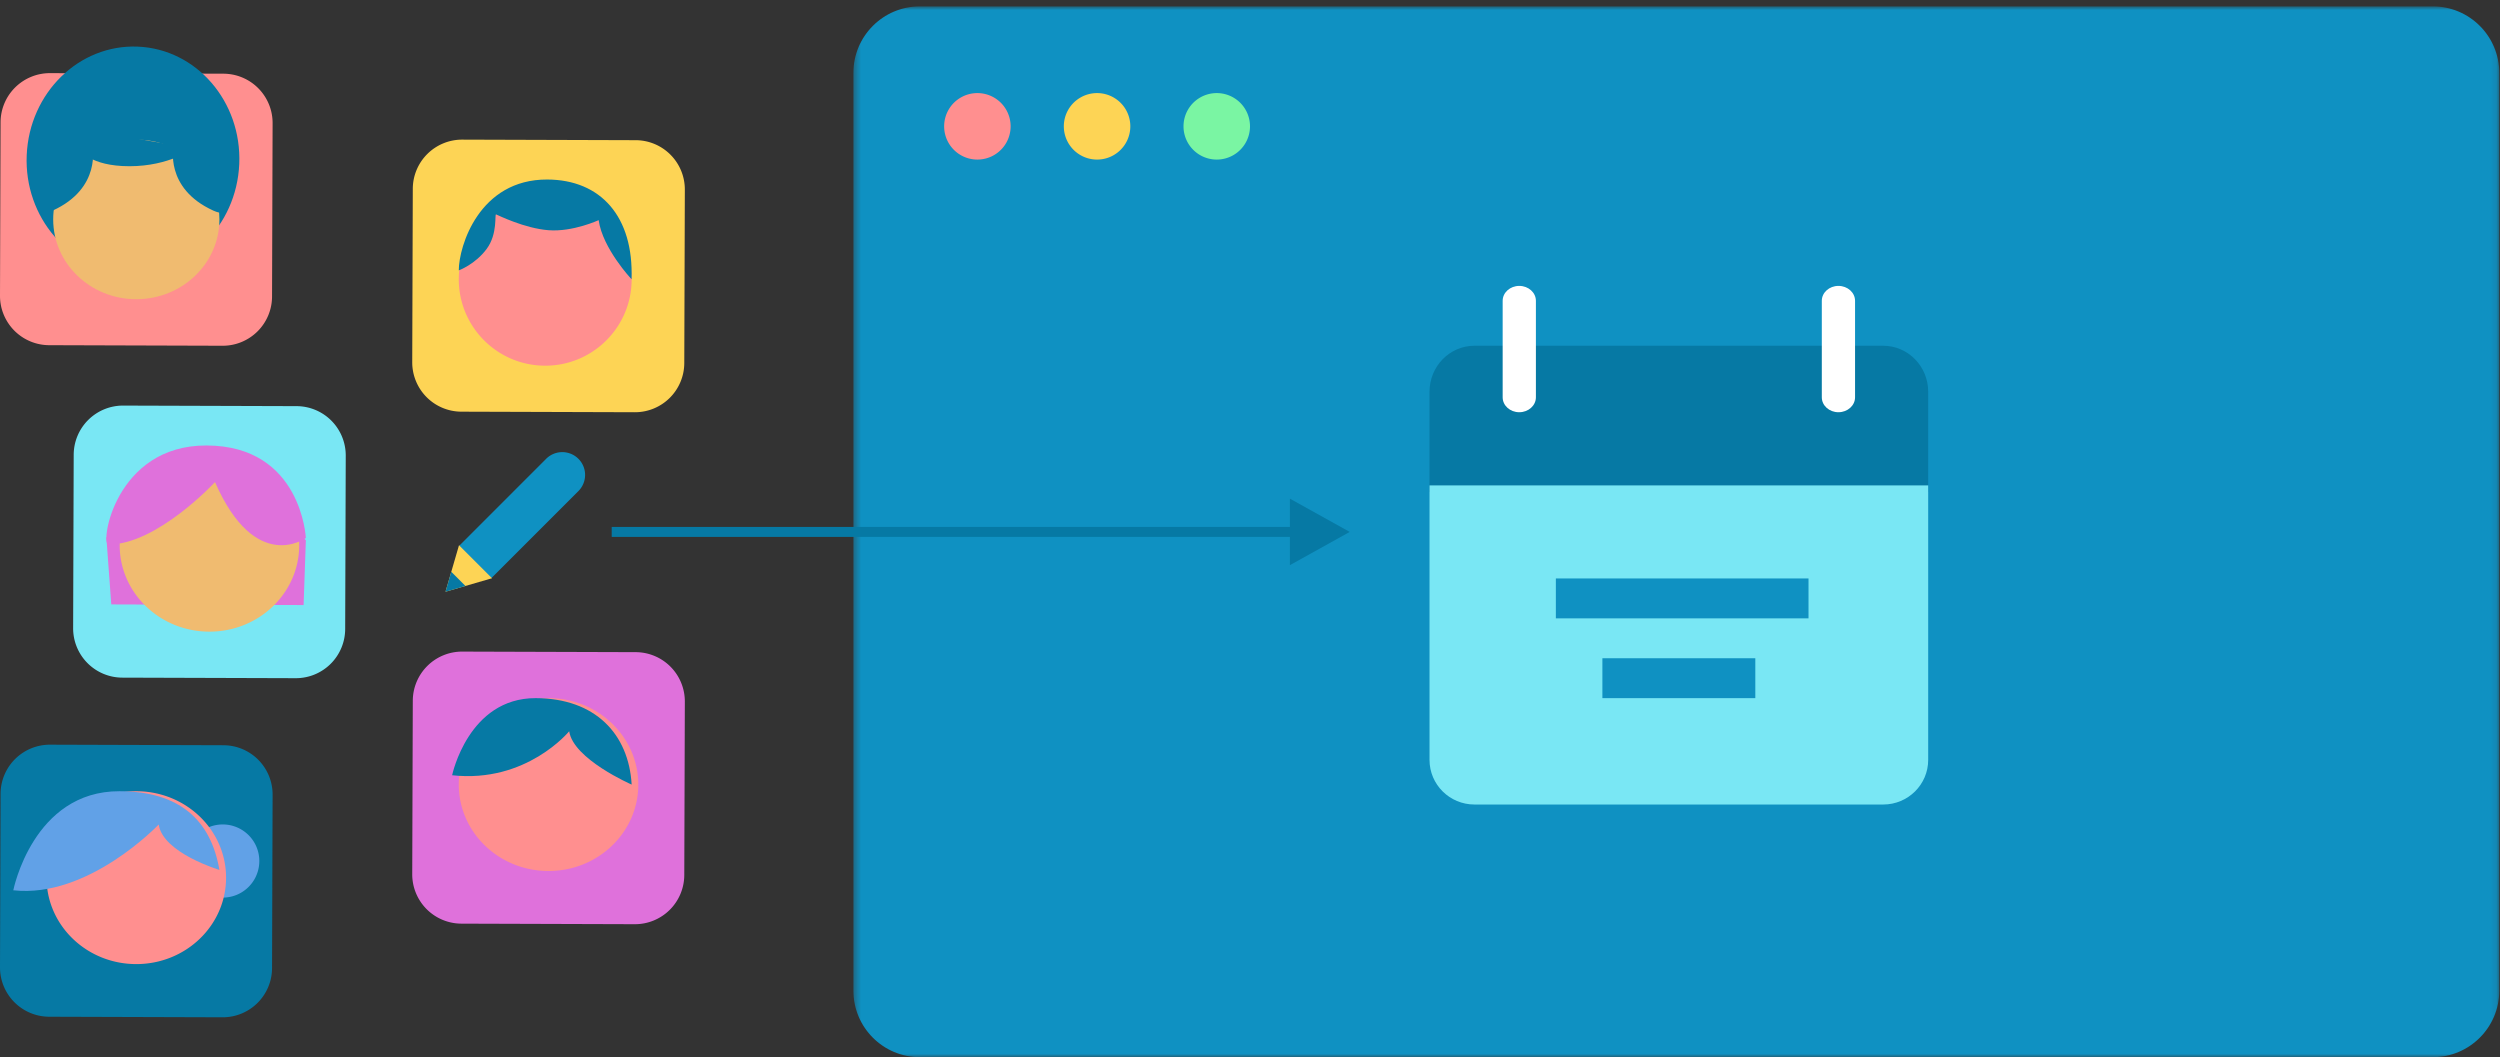 <svg xmlns="http://www.w3.org/2000/svg" xmlns:xlink="http://www.w3.org/1999/xlink" width="376" height="159"><rect width="100%" height="100%" fill="#333333" stroke="none"/><defs><path id="a" d="M.353.958H247.89V159H.353z"/></defs><g fill="none" fill-rule="evenodd"><g transform="translate(128)"><mask id="b" fill="#fff"><use xlink:href="#a"/></mask><path fill="#0F91C2" d="M237.89 159H10.352c-5.523 0-10-4.477-10-10V10.958c0-5.523 4.477-10 10-10H237.89c5.522 0 10 4.477 10 10V149c0 5.523-4.478 10-10 10" mask="url(#b)"/></g><path fill="#FF8F8F" d="M152 19a5 5 0 11-10 0 5 5 0 0110 0"/><path fill="#FDD455" d="M170 19a5 5 0 11-10 0 5 5 0 0110 0"/><path fill="#7AF5A3" d="M188 19a5 5 0 11-10 0 5 5 0 0110 0"/><path fill="#0679A4" d="M290 58.918c0-3.82-3.029-6.918-6.765-6.918h-61.47c-3.736 0-6.765 3.097-6.765 6.918V74h75V58.918z"/><path fill="#79E7F4" d="M215 73v41.289c0 3.707 3.029 6.711 6.764 6.711h61.47c3.737 0 6.766-3.004 6.766-6.711V73h-75z"/><path fill="#FFF" d="M228.5 62c-1.381 0-2.5-1.003-2.5-2.24V45.241c0-1.238 1.119-2.242 2.5-2.242s2.5 1.004 2.5 2.242v14.517c0 1.238-1.119 2.241-2.5 2.241m48 .001c-1.38 0-2.5-1.003-2.5-2.24V45.241c0-1.238 1.12-2.242 2.5-2.242 1.381 0 2.5 1.004 2.5 2.242v14.517c0 1.238-1.119 2.241-2.5 2.241"/><path fill="#0F91C2" d="M234 93h38v-6h-38zm7 12h23v-6h-23z"/><path fill="#FDD455" d="M95.476 62l-26.082-.084A7.418 7.418 0 0162 54.475l.084-26.082A7.418 7.418 0 0169.525 21l26.082.084a7.416 7.416 0 017.393 7.44l-.084 26.082A7.417 7.417 0 0195.476 62"/><path fill="#FF8F8F" d="M69 41.957c-.022 7.18 5.78 13.02 12.96 13.043 7.18.023 13.018-5.778 13.04-12.957.025-7.18-5.778-13.019-12.958-13.043a12.967 12.967 0 00-4.004.616c-5.227 1.67-9.018 6.559-9.037 12.341"/><path fill="#0679A4" d="M94.984 42s-4.356-4.628-4.946-8.89c0 0-3.886 1.797-7.527 1.516-3.638-.28-7.538-2.237-7.901-2.378-.249-.097.283 2.899-1.412 5.186C71.462 39.776 69 40.665 69 40.665c.012-3.651 3.075-13.699 13.303-13.665 8.064.028 13.02 5.592 12.68 15"/><path fill="#DF71DB" d="M95.476 139l-26.082-.084a7.417 7.417 0 01-7.394-7.44l.084-26.083A7.418 7.418 0 0169.525 98l26.082.084a7.416 7.416 0 017.393 7.441l-.084 26.082a7.417 7.417 0 01-7.44 7.393"/><path fill="#FF8F8F" d="M69 117.957c-.023 7.18 6.001 13.02 13.457 13.043 7.456.024 13.52-5.778 13.543-12.957.023-7.18-6.001-13.02-13.458-13.043a13.91 13.91 0 00-4.159.615c-5.427 1.67-9.364 6.56-9.383 12.342"/><path fill="#0679A4" d="M95 118s-8.791-3.828-9.393-8.02c0 0-6.413 7.856-17.607 6.617 0 0 2.424-11.63 12.58-11.597 8.94.029 13.983 5.395 14.42 13"/><path stroke="#0679A4" stroke-width="1.5" d="M92 80h106"/><path fill="#0679A4" d="M33.476 153l-26.082-.084A7.418 7.418 0 010 145.476l.085-26.083A7.417 7.417 0 017.526 112l26.082.084A7.416 7.416 0 0141 119.525l-.084 26.082a7.416 7.416 0 01-7.44 7.393"/><path fill="#61A1E7" d="M28 129.482a5.5 5.5 0 1011.002.034A5.5 5.5 0 0028 129.482"/><path fill="#FF8F8F" d="M7 131.958c-.023 7.179 6 13.018 13.456 13.042 7.456.024 13.52-5.778 13.544-12.957.023-7.18-6.002-13.02-13.458-13.043a13.994 13.994 0 00-4.16.616c-5.426 1.67-9.363 6.56-9.382 12.342"/><path fill="#61A1E7" d="M33 130.837s-8.525-2.56-9.13-6.833c0 0-10.586 11.16-21.87 9.896 0 0 2.956-14.943 15.989-14.9 9.01.03 13.716 4.317 15.011 11.837"/><path fill="#79E7F4" d="M44.475 102l-26.082-.084A7.416 7.416 0 0111 94.476l.084-26.083A7.417 7.417 0 0118.525 61l26.082.084A7.417 7.417 0 0152 68.525l-.085 26.082a7.416 7.416 0 01-7.44 7.393"/><path fill="#DF71DB" d="M16 80.852l.737 10.053L45.661 91 46 81.265S37.415 71.5 33.724 71.016C30.033 70.534 16 80.852 16 80.852"/><path fill="#F0BB70" d="M18 81.957c-.023 7.18 6.001 13.02 13.457 13.043 7.456.024 13.519-5.777 13.543-12.957.023-7.18-6.002-13.02-13.458-13.043a13.91 13.91 0 00-4.159.615c-5.427 1.671-9.364 6.56-9.383 12.342"/><path fill="#DF71DB" d="M32.336 72.507s-8.716 9.412-16.02 9.388c-1.296-.004.978-14.94 14.754-14.895C45.36 67.046 46 80.911 46 80.911s-7.548 5.549-13.664-8.404"/><path fill="#FF8F8F" d="M33.476 52l-26.082-.084A7.419 7.419 0 010 44.475l.085-26.082A7.417 7.417 0 017.526 11l26.082.084A7.415 7.415 0 0141 18.524l-.084 26.082A7.416 7.416 0 0133.476 52"/><path fill="#0679A4" d="M19.275 40.987c-8.826-.367-15.658-8.27-15.258-17.65.399-9.383 7.879-16.69 16.707-16.324 8.827.366 15.66 8.27 15.26 17.65-.4 9.382-7.88 16.69-16.709 16.324"/><path fill="#F0BB70" d="M33 33c0 6.627-5.597 12-12.5 12S8 39.627 8 33c0-6.628 5.597-12 12.5-12 1.343 0 2.636.203 3.85.58C29.37 23.138 33 27.662 33 33"/><path fill="#0679A4" d="M13.885 22s1.453 6.293-5.959 9.67c-5.365 2.444 2.18-9.517 2.18-9.517L13.885 22zm12.23 0s-1.453 6.293 5.96 9.67c5.363 2.444-2.18-9.517-2.18-9.517L26.114 22z"/><path fill="#0679A4" d="M12 22.5s1.466 2.5 7.474 2.5C25.483 25 29 22.353 29 22.353L15.81 20 12 22.5z"/><path fill="#0F91C2" d="M73.852 87l13.142-13.142a3.43 3.43 0 10-4.853-4.853L69 82.148 73.852 87z"/><path fill="#FDD455" d="M69.035 82L67 89l7-2.034z"/><path fill="#0679A4" d="M67.872 86L67 89l3-.872zM203 80l-9-5v10z"/></g></svg>